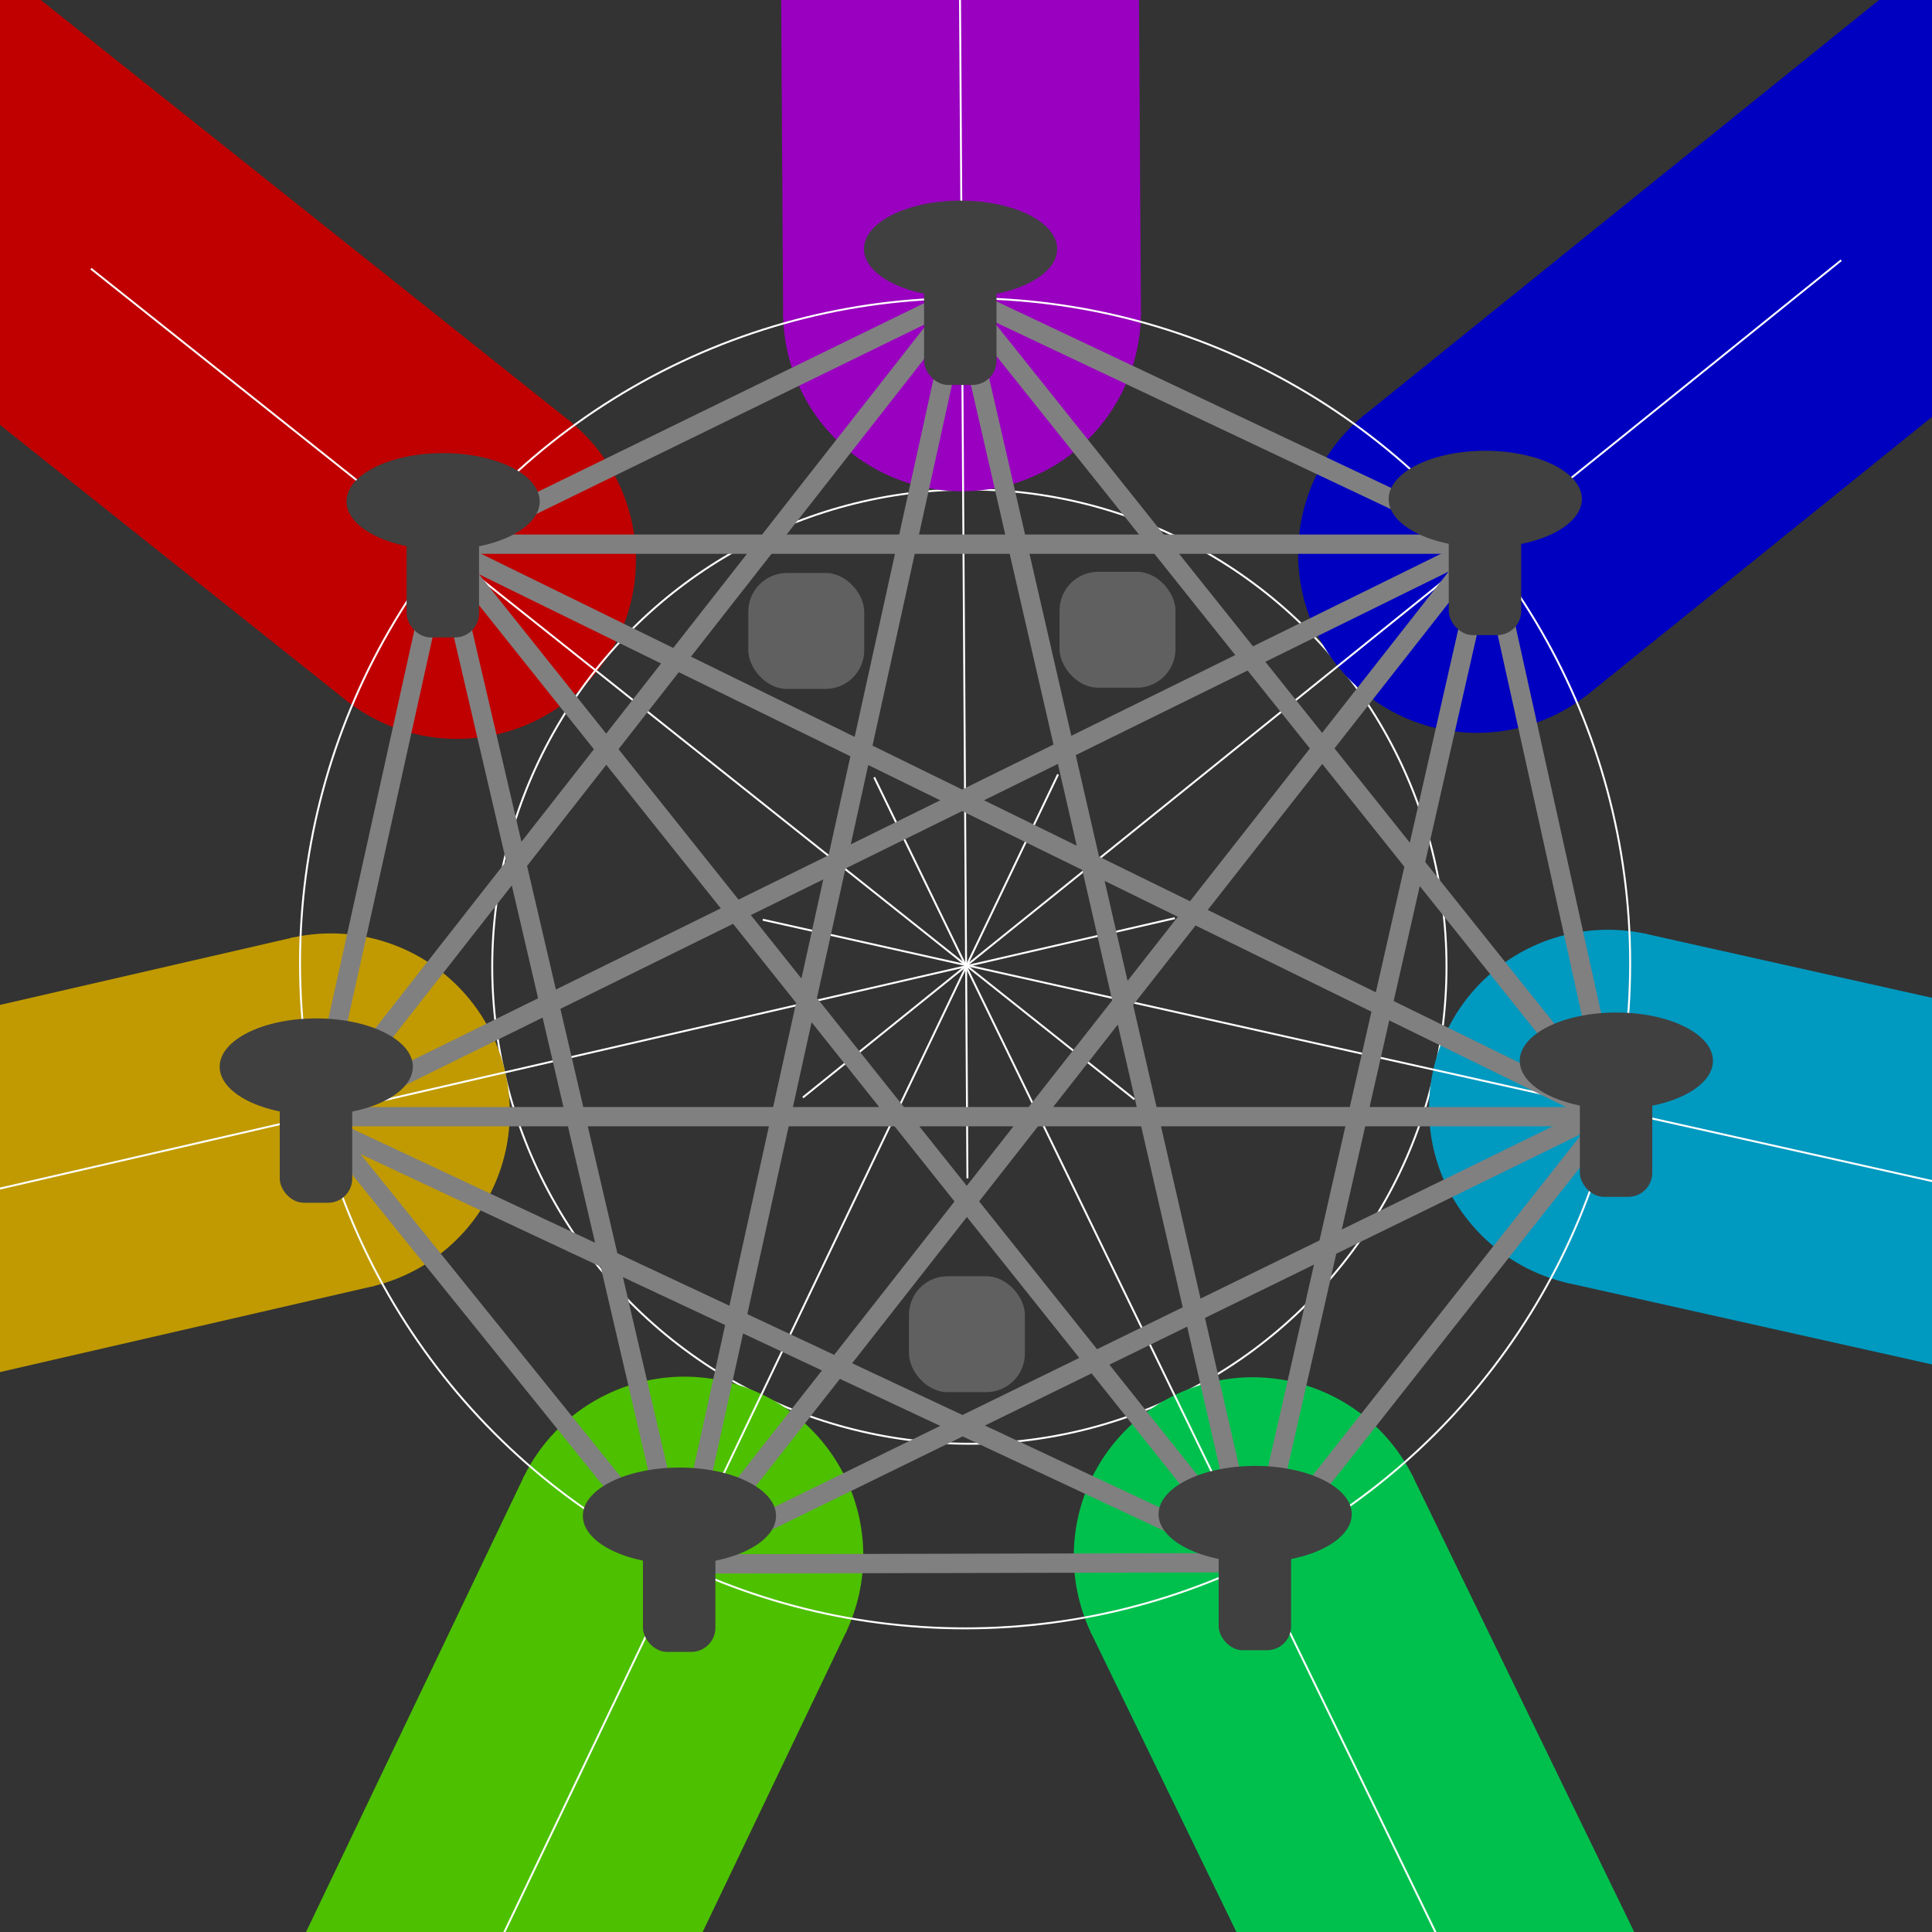 <?xml version="1.0" encoding="UTF-8" standalone="no"?>
<!-- Created with Inkscape (http://www.inkscape.org/) -->

<svg
   xmlns:osb="http://www.openswatchbook.org/uri/2009/osb"
   xmlns:dc="http://purl.org/dc/elements/1.1/"
   xmlns:cc="http://creativecommons.org/ns#"
   xmlns:rdf="http://www.w3.org/1999/02/22-rdf-syntax-ns#"
   xmlns:svg="http://www.w3.org/2000/svg"
   xmlns="http://www.w3.org/2000/svg"
   xmlns:sodipodi="http://sodipodi.sourceforge.net/DTD/sodipodi-0.dtd"
   xmlns:inkscape="http://www.inkscape.org/namespaces/inkscape"
   width="100mm"
   height="100mm"
   viewBox="0 0 100 100"
   version="1.1"
   id="svg8"
   inkscape:version="0.92.3 (2405546, 2018-03-11)"
   sodipodi:docname="logo.svg"
   inkscape:export-filename="/mnt/work_access/WORK/elife/emyzelium/visuals/src/logo.svg.png"
   inkscape:export-xdpi="65.019997"
   inkscape:export-ydpi="65.019997">
  <rect x="0" y="0" width="100" height="100" fill="#333333" stroke="none"/>
  <defs
     id="defs2">
    <linearGradient
       id="linearGradient2461"
       osb:paint="solid">
      <stop
         style="stop-color:#808080;stop-opacity:1;"
         offset="0"
         id="stop2459" />
    </linearGradient>
    <linearGradient
       id="linearGradient6276"
       osb:paint="solid">
      <stop
         style="stop-color:#800000;stop-opacity:1;"
         offset="0"
         id="stop6274" />
    </linearGradient>
  </defs>
  <sodipodi:namedview
     id="base"
     pagecolor="#000000"
     bordercolor="#666666"
     borderopacity="1.0"
     inkscape:pageopacity="1"
     inkscape:pageshadow="2"
     inkscape:zoom="1"
     inkscape:cx="166.27867"
     inkscape:cy="234.74757"
     inkscape:document-units="mm"
     inkscape:current-layer="layer1"
     showgrid="false"
     inkscape:pagecheckerboard="false"
     inkscape:window-width="1299"
     inkscape:window-height="713"
     inkscape:window-x="67"
     inkscape:window-y="27"
     inkscape:window-maximized="1"
     inkscape:snap-global="false" />
  <g
     inkscape:label="center"
     inkscape:groupmode="layer"
     id="layer1"
     transform="translate(0,-197)"
     style="display:inline">
    <path
       style="fill:#c00000;fill-opacity:1;stroke:#ffffff;stroke-width:0;stroke-miterlimit:4;stroke-dasharray:none;stroke-dashoffset:0;stroke-opacity:1"
       id="path829"
       sodipodi:type="arc"
       sodipodi:cx="-162.07759"
       sodipodi:cy="159.24718"
       sodipodi:rx="9.260417"
       sodipodi:ry="9.260417"
       sodipodi:start="0"
       sodipodi:end="3.1415927"
       d="m -152.817,159.247 a 9.26,9.26 0 0 1 -4.63,8.02 9.26,9.26 0 0 1 -9.26,0 9.26,9.26 0 0 1 -4.63,-8.02"
       sodipodi:open="true"
       transform="rotate(-51.48)" />
    <rect
       style="fill:#c00000;fill-opacity:1;stroke:none;stroke-width:0;stroke-miterlimit:4;stroke-dasharray:none;stroke-dashoffset:0;stroke-opacity:1"
       id="rect868"
       width="18.52"
       height="72.363"
       x="152.817"
       y="-159.403"
       ry="0"
       transform="rotate(128.52)" />
    <circle
       style="fill:none;fill-opacity:1;stroke:#ffffff;stroke-width:0.1;stroke-miterlimit:4;stroke-dasharray:none;stroke-dashoffset:0;stroke-opacity:1"
       id="path6324"
       cx="162.028"
       cy="-193.105"
       r="24.696"
       transform="rotate(128.52)" />
    <path
       style="display:inline;fill:#c09a00;fill-opacity:1;stroke:#ffffff;stroke-width:0;stroke-miterlimit:4;stroke-dasharray:none;stroke-dashoffset:0;stroke-opacity:1"
       id="path829-5"
       sodipodi:type="arc"
       sodipodi:cx="-251.93182"
       sodipodi:cy="-40.403225"
       sodipodi:rx="9.260417"
       sodipodi:ry="9.260417"
       sodipodi:start="0"
       sodipodi:end="3.1415927"
       d="m -242.671,-40.403 a 9.26,9.26 0 0 1 -4.63,8.02 9.26,9.26 0 0 1 -9.26,0 9.26,9.26 0 0 1 -4.63,-8.02"
       sodipodi:open="true"
       transform="rotate(-102.96)" />
    <rect
       style="display:inline;fill:#c09a00;fill-opacity:1;stroke:none;stroke-width:0;stroke-miterlimit:4;stroke-dasharray:none;stroke-dashoffset:0;stroke-opacity:1"
       id="rect868-3"
       width="18.52"
       height="72.363"
       x="242.671"
       y="40.247"
       ry="0"
       transform="rotate(77.04)" />
    <path
       style="display:inline;fill:#4dc000;fill-opacity:1;stroke:#ffffff;stroke-width:0;stroke-miterlimit:4;stroke-dasharray:none;stroke-dashoffset:0;stroke-opacity:1"
       id="path829-5-1"
       sodipodi:type="arc"
       sodipodi:cx="-151.69327"
       sodipodi:cy="-235.07428"
       sodipodi:rx="9.260417"
       sodipodi:ry="9.260417"
       sodipodi:start="0"
       sodipodi:end="3.1415927"
       d="m -142.433,-235.074 a 9.26,9.26 0 0 1 -4.63,8.02 9.26,9.26 0 0 1 -9.26,0 9.26,9.26 0 0 1 -4.63,-8.02"
       sodipodi:open="true"
       transform="rotate(-154.44)" />
    <rect
       style="display:inline;fill:#4dc000;fill-opacity:1;stroke:none;stroke-width:0;stroke-miterlimit:4;stroke-dasharray:none;stroke-dashoffset:0;stroke-opacity:1"
       id="rect868-3-2"
       width="18.52"
       height="72.363"
       x="142.433"
       y="234.918"
       ry="0"
       transform="rotate(25.56)" />
    <path
       style="display:inline;fill:#00c04d;fill-opacity:1;stroke:#ffffff;stroke-width:0;stroke-miterlimit:4;stroke-dasharray:none;stroke-dashoffset:0;stroke-opacity:1"
       id="path829-5-1-0"
       sodipodi:type="arc"
       sodipodi:cx="63.004044"
       sodipodi:cy="-277.97009"
       sodipodi:rx="9.260417"
       sodipodi:ry="9.260417"
       sodipodi:start="0"
       sodipodi:end="3.1415927"
       d="m 72.264,-277.97 a 9.26,9.26 0 0 1 -4.63,8.02 9.26,9.26 0 0 1 -9.26,0 9.26,9.26 0 0 1 -4.63,-8.02"
       sodipodi:open="true"
       transform="rotate(154.08)" />
    <rect
       style="display:inline;opacity:1;fill:#00c04d;fill-opacity:1;stroke:none;stroke-width:0;stroke-miterlimit:4;stroke-dasharray:none;stroke-dashoffset:0;stroke-opacity:1"
       id="rect868-3-2-9"
       width="18.52"
       height="72.363"
       x="-72.265"
       y="277.814"
       ry="0"
       transform="rotate(-25.92)" />
    <path
       style="display:inline;fill:#0099c0;fill-opacity:1;stroke:#ffffff;stroke-width:0;stroke-miterlimit:4;stroke-dasharray:none;stroke-dashoffset:0;stroke-opacity:1"
       id="path829-5-1-0-6"
       sodipodi:type="arc"
       sodipodi:cx="230.10333"
       sodipodi:cy="-136.7137"
       sodipodi:rx="9.260417"
       sodipodi:ry="9.260417"
       sodipodi:start="0"
       sodipodi:end="3.1415927"
       d="m 239.364,-136.714 a 9.26,9.26 0 0 1 -4.63,8.02 9.26,9.26 0 0 1 -9.26,0 9.26,9.26 0 0 1 -4.63,-8.02"
       sodipodi:open="true"
       transform="rotate(102.6)" />
    <rect
       style="display:inline;fill:#0099c0;fill-opacity:1;stroke:none;stroke-width:0;stroke-miterlimit:4;stroke-dasharray:none;stroke-dashoffset:0;stroke-opacity:1"
       id="rect868-3-2-9-0"
       width="18.52"
       height="72.363"
       x="-239.364"
       y="136.558"
       ry="0"
       transform="rotate(-77.4)" />
    <path
       style="display:inline;fill:#0000c0;fill-opacity:1;stroke:#ffffff;stroke-width:0;stroke-miterlimit:4;stroke-dasharray:none;stroke-dashoffset:0;stroke-opacity:1;"
       id="path829-5-1-0-6-2"
       sodipodi:type="arc"
       sodipodi:cx="223.66496"
       sodipodi:cy="82.136726"
       sodipodi:rx="9.260417"
       sodipodi:ry="9.260417"
       sodipodi:start="0"
       sodipodi:end="3.1415927"
       d="m 232.925,82.137 a 9.26,9.26 0 0 1 -4.63,8.02 9.26,9.26 0 0 1 -9.26,0 9.26,9.26 0 0 1 -4.63,-8.02"
       sodipodi:open="true"
       transform="rotate(51.12)" />
    <rect
       style="display:inline;fill:#0000c0;fill-opacity:1;stroke:none;stroke-width:0;stroke-miterlimit:4;stroke-dasharray:none;stroke-dashoffset:0;stroke-opacity:1;"
       id="rect868-3-2-9-0-6"
       width="18.52"
       height="72.363"
       x="-232.926"
       y="-82.293"
       ry="0"
       transform="rotate(-128.88)" />
    <path
       style="display:inline;fill:#9900c0;fill-opacity:1;stroke:#ffffff;stroke-width:0;stroke-miterlimit:4;stroke-dasharray:none;stroke-dashoffset:0;stroke-opacity:1"
       id="path829-5-1-0-6-2-8"
       sodipodi:type="arc"
       sodipodi:cx="48.453819"
       sodipodi:cy="213.47568"
       sodipodi:rx="9.260417"
       sodipodi:ry="9.260417"
       sodipodi:start="0"
       sodipodi:end="3.1415927"
       d="m 57.714,213.476 a 9.26,9.26 0 0 1 -4.63,8.02 9.26,9.26 0 0 1 -9.26,0 9.26,9.26 0 0 1 -4.63,-8.02"
       sodipodi:open="true"
       transform="rotate(-0.36)" />
    <rect
       style="display:inline;fill:#9900c0;fill-opacity:1;stroke:none;stroke-width:0;stroke-miterlimit:4;stroke-dasharray:none;stroke-dashoffset:0;stroke-opacity:1"
       id="rect868-3-2-9-0-6-7"
       width="18.52"
       height="72.363"
       x="-57.714"
       y="-213.632"
       ry="0"
       transform="rotate(179.64)" />
    <path
       style="display:inline;fill:none;fill-rule:evenodd;stroke:#ffffff;stroke-width:0.1;stroke-linecap:butt;stroke-linejoin:miter;stroke-miterlimit:4;stroke-dasharray:none;stroke-opacity:1"
       d="M 95.3,210.471 41.558,253.805"
       id="path6320-5-7-3-6-1"
       inkscape:connector-curvature="0" />
    <path
       style="fill:none;fill-rule:evenodd;stroke:#ffffff;stroke-width:0.1;stroke-linecap:butt;stroke-linejoin:miter;stroke-miterlimit:4;stroke-dasharray:none;stroke-opacity:1"
       d="m 4.708,210.907 54.013,42.995"
       id="path6320"
       inkscape:connector-curvature="0" />
    <path
       style="display:inline;fill:none;fill-rule:evenodd;stroke:#ffffff;stroke-width:0.1;stroke-linecap:butt;stroke-linejoin:miter;stroke-miterlimit:4;stroke-dasharray:none;stroke-opacity:1"
       d="M 24.979,299.362 54.764,237.082"
       id="path6320-5-7"
       inkscape:connector-curvature="0" />
    <path
       style="display:inline;fill:none;fill-rule:evenodd;stroke:#ffffff;stroke-width:0.1;stroke-linecap:butt;stroke-linejoin:miter;stroke-miterlimit:4;stroke-dasharray:none;stroke-opacity:1"
       d="m 75.425,299.324 -30.177,-62.091"
       id="path6320-5-7-3"
       inkscape:connector-curvature="0" />
    <circle
       style="opacity:1;fill:none;fill-opacity:1;stroke:#ffffff;stroke-width:0.1;stroke-miterlimit:4;stroke-dasharray:none;stroke-dashoffset:0;stroke-opacity:1"
       id="path6475"
       cx="49.953"
       cy="246.86"
       r="34.424" />
    <path
       style="display:inline;fill:none;fill-rule:evenodd;stroke:#ffffff;stroke-width:0.1;stroke-linecap:butt;stroke-linejoin:miter;stroke-miterlimit:4;stroke-dasharray:none;stroke-opacity:1"
       d="m 49.64,188.955 0.434,69.034"
       id="path6320-5-7-3-6-1-9"
       inkscape:connector-curvature="0" />
    <path
       style="display:inline;fill:none;fill-rule:evenodd;stroke:#ffffff;stroke-width:0.1;stroke-linecap:butt;stroke-linejoin:miter;stroke-miterlimit:4;stroke-dasharray:none;stroke-opacity:1"
       d="M 106.856,259.665 39.483,244.605"
       id="path6320-5-7-3-6"
       inkscape:connector-curvature="0" />
    <path
       style="display:inline;fill:none;fill-rule:evenodd;stroke:#ffffff;stroke-width:0.1;stroke-linecap:butt;stroke-linejoin:miter;stroke-miterlimit:4;stroke-dasharray:none;stroke-opacity:1"
       d="M -6.469,260.008 60.808,244.525"
       id="path6320-5"
       inkscape:connector-curvature="0" />
    <path
       style="fill:none;fill-rule:evenodd;stroke:#808080;stroke-width:1;stroke-linecap:butt;stroke-linejoin:miter;stroke-miterlimit:4;stroke-dasharray:none;stroke-opacity:1"
       d="m 22.886,225.43 26.888,-13.13 27.219,12.865 6.482,29.303 -18.455,23.416 -29.898,0.066 -18.719,-23.217 z"
       id="path6751"
       inkscape:connector-curvature="0"
       sodipodi:nodetypes="ccc" />
    <path
       style="fill:none;fill-rule:evenodd;stroke:#808080;stroke-width:1;stroke-linecap:butt;stroke-linejoin:miter;stroke-miterlimit:4;stroke-dasharray:none;stroke-opacity:1"
       d="M 49.742,212.333 16.272,255.064 65.013,277.917 76.994,225.166 H 22.886 L 35.19,277.95 83.344,254.402 Z"
       id="path6755"
       inkscape:connector-curvature="0" />
    <path
       style="fill:none;fill-rule:evenodd;stroke:#808080;stroke-width:1;stroke-linecap:butt;stroke-linejoin:miter;stroke-miterlimit:4;stroke-dasharray:none;stroke-opacity:1"
       d="M 49.742,212.466 35.322,277.95 76.729,225.166 16.536,254.799 h 66.675 L 23.019,225.298 64.691,277.553 Z"
       id="path6757"
       inkscape:connector-curvature="0" />
    <rect
       style="display:inline;opacity:1;fill:#404040;fill-opacity:1;stroke:none;stroke-width:0.12;stroke-miterlimit:4;stroke-dasharray:none;stroke-dashoffset:0;stroke-opacity:1"
       id="rect6477-7-9-9"
       width="3.75"
       height="7.5"
       x="81.772"
       y="251.449"
       ry="1.25" />
    <ellipse
       style="display:inline;opacity:1;fill:#404040;fill-opacity:1;stroke:none;stroke-width:0.11;stroke-miterlimit:4;stroke-dasharray:none;stroke-dashoffset:0;stroke-opacity:1"
       id="path6479-5-2-7"
       cx="83.662"
       cy="251.908"
       rx="5"
       ry="2.5" />
    <rect
       style="display:inline;opacity:1;fill:#404040;fill-opacity:1;stroke:none;stroke-width:0.12;stroke-miterlimit:4;stroke-dasharray:none;stroke-dashoffset:0;stroke-opacity:1"
       id="rect6477-7-9-3"
       width="3.75"
       height="7.5"
       x="74.987"
       y="222.374"
       ry="1.25" />
    <ellipse
       style="display:inline;opacity:1;fill:#404040;fill-opacity:1;stroke:none;stroke-width:0.11;stroke-miterlimit:4;stroke-dasharray:none;stroke-dashoffset:0;stroke-opacity:1"
       id="path6479-5-2-6"
       cx="76.877"
       cy="222.832"
       rx="5"
       ry="2.5" />
    <rect
       style="display:inline;opacity:1;fill:#404040;fill-opacity:1;stroke:none;stroke-width:0.12;stroke-miterlimit:4;stroke-dasharray:none;stroke-dashoffset:0;stroke-opacity:1"
       id="rect6477-7-9-1"
       width="3.75"
       height="7.5"
       x="47.829"
       y="209.426"
       ry="1.25" />
    <ellipse
       style="display:inline;opacity:1;fill:#404040;fill-opacity:1;stroke:none;stroke-width:0.11;stroke-miterlimit:4;stroke-dasharray:none;stroke-dashoffset:0;stroke-opacity:1"
       id="path6479-5-2-2"
       cx="49.719"
       cy="209.885"
       rx="5"
       ry="2.5" />
    <rect
       style="display:inline;opacity:1;fill:#404040;fill-opacity:1;stroke:none;stroke-width:0.12;stroke-miterlimit:4;stroke-dasharray:none;stroke-dashoffset:0;stroke-opacity:1"
       id="rect6477-7-9-93"
       width="3.75"
       height="7.5"
       x="21.046"
       y="222.495"
       ry="1.25" />
    <ellipse
       style="display:inline;opacity:1;fill:#404040;fill-opacity:1;stroke:none;stroke-width:0.11;stroke-miterlimit:4;stroke-dasharray:none;stroke-dashoffset:0;stroke-opacity:1"
       id="path6479-5-2-1"
       cx="22.935"
       cy="222.953"
       rx="5"
       ry="2.5" />
    <rect
       style="display:inline;opacity:1;fill:#404040;fill-opacity:1;stroke:none;stroke-width:0.12;stroke-miterlimit:4;stroke-dasharray:none;stroke-dashoffset:0;stroke-opacity:1"
       id="rect6477-7-9-94"
       width="3.75"
       height="7.5"
       x="14.48"
       y="251.755"
       ry="1.25" />
    <ellipse
       style="display:inline;opacity:1;fill:#404040;fill-opacity:1;stroke:none;stroke-width:0.11;stroke-miterlimit:4;stroke-dasharray:none;stroke-dashoffset:0;stroke-opacity:1"
       id="path6479-5-2-78"
       cx="16.37"
       cy="252.213"
       rx="5"
       ry="2.5" />
    <rect
       style="display:inline;opacity:1;fill:#404040;fill-opacity:1;stroke:none;stroke-width:0.12;stroke-miterlimit:4;stroke-dasharray:none;stroke-dashoffset:0;stroke-opacity:1"
       id="rect6477-7-9-4"
       width="3.75"
       height="7.5"
       x="33.279"
       y="275.002"
       ry="1.25" />
    <ellipse
       style="display:inline;opacity:1;fill:#404040;fill-opacity:1;stroke:none;stroke-width:0.11;stroke-miterlimit:4;stroke-dasharray:none;stroke-dashoffset:0;stroke-opacity:1"
       id="path6479-5-2-5"
       cx="35.168"
       cy="275.461"
       rx="5"
       ry="2.5" />
    <rect
       style="display:inline;opacity:1;fill:#404040;fill-opacity:1;stroke:none;stroke-width:0.12;stroke-miterlimit:4;stroke-dasharray:none;stroke-dashoffset:0;stroke-opacity:1"
       id="rect6477-7-9-0"
       width="3.75"
       height="7.5"
       x="63.078"
       y="274.917"
       ry="1.25" />
    <ellipse
       style="display:inline;opacity:1;fill:#404040;fill-opacity:1;stroke:none;stroke-width:0.11;stroke-miterlimit:4;stroke-dasharray:none;stroke-dashoffset:0;stroke-opacity:1"
       id="path6479-5-2-3"
       cx="64.967"
       cy="275.375"
       rx="5"
       ry="2.5" />
    <rect
       style="display:inline;opacity:1;fill:#606060;fill-opacity:1;stroke:none;stroke-width:0.1;stroke-miterlimit:4;stroke-dasharray:none;stroke-dashoffset:0;stroke-opacity:1"
       id="rect6713-6"
       width="6"
       height="6"
       x="47.048"
       y="263.057"
       ry="2" />
    <rect
       style="display:inline;opacity:1;fill:#606060;fill-opacity:1;stroke:none;stroke-width:0.1;stroke-miterlimit:4;stroke-dasharray:none;stroke-dashoffset:0;stroke-opacity:1"
       id="rect6713-6-1"
       width="6"
       height="6"
       x="38.732"
       y="226.658"
       ry="2" />
    <rect
       style="opacity:1;fill:#606060;fill-opacity:1;stroke:none;stroke-width:0.1;stroke-miterlimit:4;stroke-dasharray:none;stroke-dashoffset:0;stroke-opacity:1"
       id="rect6713"
       width="6"
       height="6"
       x="54.842"
       y="226.596"
       ry="2" />
  </g>
</svg>
